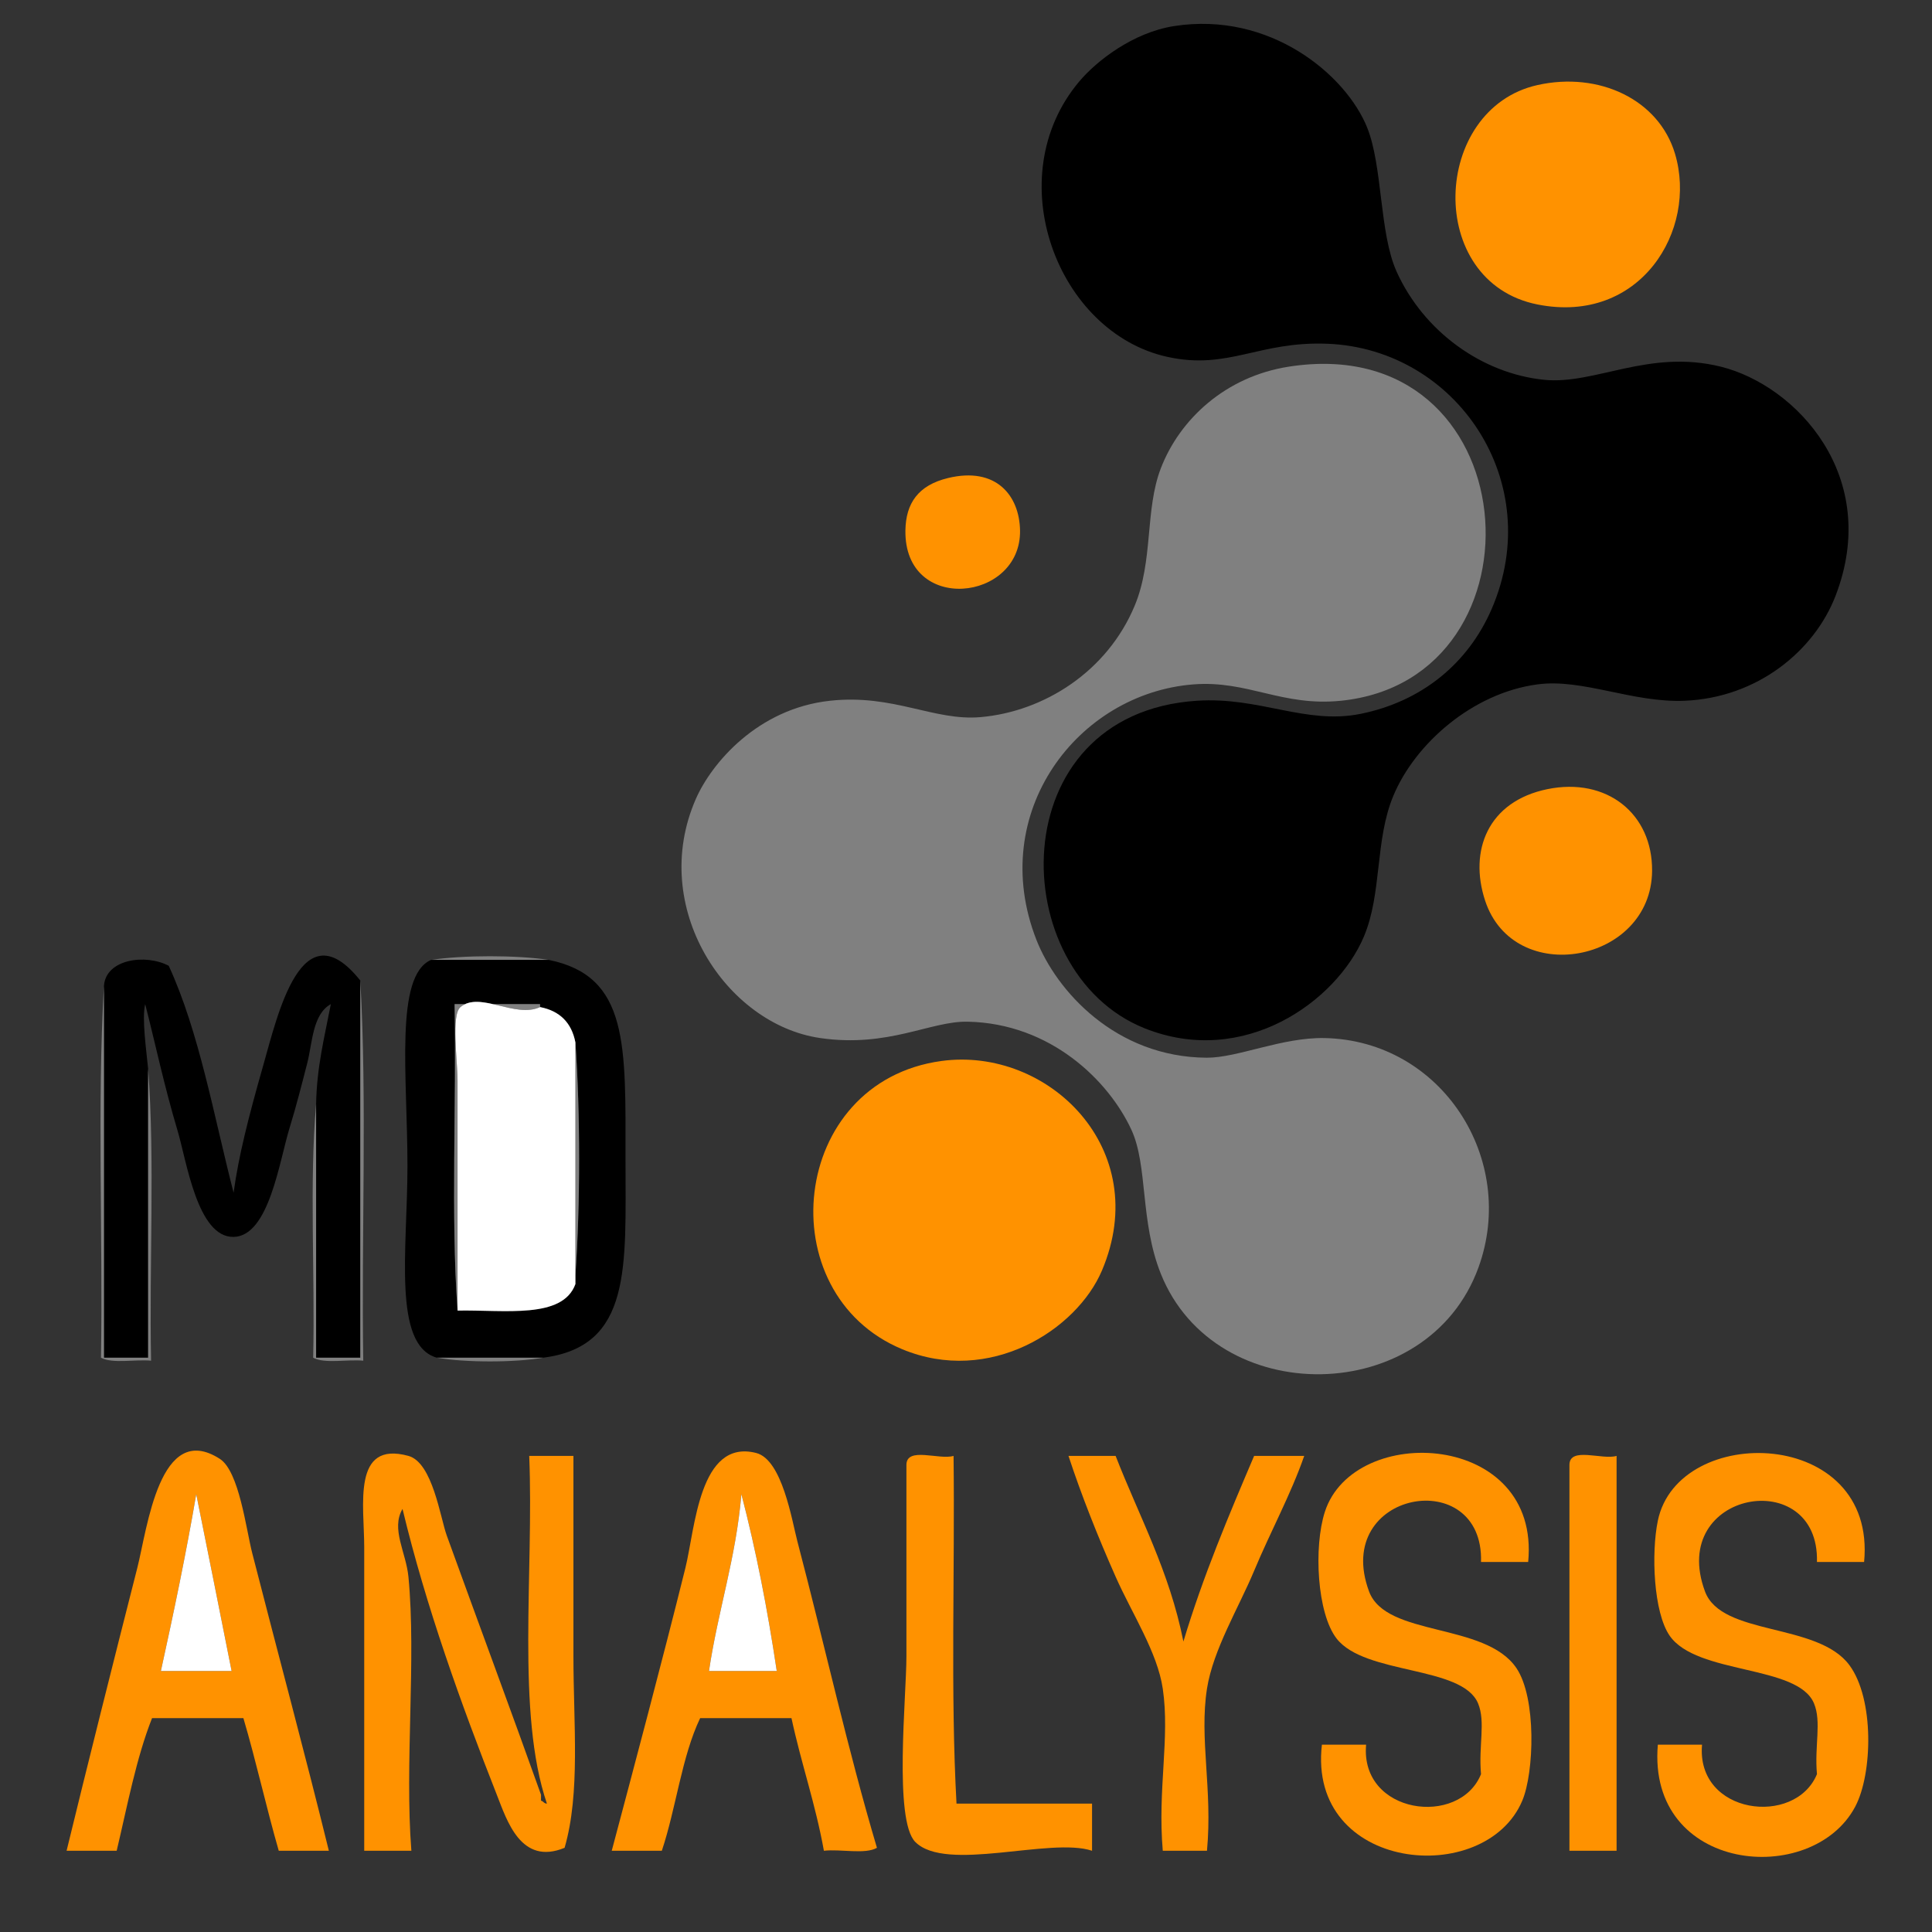<svg xmlns="http://www.w3.org/2000/svg" xmlns:xlink="http://www.w3.org/1999/xlink" id="Layer_1" width="323.992" height="323.992" x="0" y="0" enable-background="new 0 0 323.992 323.992" version="1.1" viewBox="0 0 323.992 323.992" xml:space="preserve"><rect x="0" y="0" width="323.992" height="323.992" fill="#333333" stroke="none"/><switch><g><g><g><path fill="#FF9200" fill-rule="evenodd" d="M55.148,310.368c-2.8,0-5.601,0-8.401,0 c-2.101-7.288-3.787-14.991-5.93-22.237c-5.106,0-10.212,0-15.319,0c-2.657,6.732-4.13,14.648-5.93,22.237 c-2.8,0-5.601,0-8.401,0c3.312-13.63,7.949-32.103,11.86-47.439c1.675-6.567,3.729-24.786,13.836-18.283 c3.243,2.085,4.403,11.78,5.436,15.812C46.633,277.384,51.104,293.908,55.148,310.368z M26.98,280.225c3.954,0,7.907,0,11.86,0 c-1.966-9.894-3.935-19.784-5.93-29.649C31.178,260.703,29.116,270.501,26.98,280.225z" clip-rule="evenodd"/><path fill="#FF9200" fill-rule="evenodd" d="M147.062,309.874c-1.986,1.145-6.088,0.172-8.896,0.494 c-1.403-7.819-3.806-14.642-5.436-22.237c-5.106,0-10.212,0-15.318,0c-3.091,6.464-4.03,15.079-6.424,22.237 c-2.8,0-5.601,0-8.4,0c3.5-13.163,8.529-32.034,12.354-47.439c1.629-6.56,2.309-21.687,11.859-19.271 c4.375,1.106,5.99,11.288,6.918,14.824C138.336,276.074,142.159,293.374,147.062,309.874z M118.895,280.225 c3.788,0,7.577,0,11.365,0c-1.542-10.317-3.474-20.244-5.93-29.649C123.415,261.355,120.409,270.044,118.895,280.225z" clip-rule="evenodd"/><path fill="#FF9200" fill-rule="evenodd" d="M256.272,261.94c-2.636,0-5.272,0-7.907,0 c0.477-16.435-25.047-11.972-18.778,4.942c2.848,7.686,19.47,5.122,24.709,12.848c3.389,4.999,2.985,17.494,0.988,22.237 c-6.206,14.729-36.074,11.945-33.604-9.389c2.471,0,4.941,0,7.412,0c-1.029,11.676,15.654,13.878,19.272,4.941 c-0.436-4.769,0.798-8.744-0.494-11.86c-2.647-6.381-18.938-4.74-23.72-10.871c-3.292-4.221-3.87-15.371-1.977-21.249 C227.025,238.482,258.375,240.062,256.272,261.94z" clip-rule="evenodd"/><path fill="#FF9200" fill-rule="evenodd" d="M312.606,261.94c-2.636,0-5.271,0-7.907,0 c0.439-16.355-25.054-11.993-18.777,4.942c2.792,7.533,18.873,5.151,24.214,12.354c4.199,5.664,3.901,18.211,0.988,23.72 c-7.232,13.675-34.946,11.099-33.109-10.377c2.471,0,4.942,0,7.413,0c-1.033,11.725,15.619,13.807,19.271,4.941 c-0.434-4.769,0.798-8.744-0.494-11.86c-2.712-6.54-19.666-4.769-24.214-11.365c-2.701-3.918-3.1-13.833-1.977-19.272 C281.416,238.551,314.754,239.281,312.606,261.94z" clip-rule="evenodd"/><path fill="#FF9200" fill-rule="evenodd" d="M88.75,244.151c2.472,0,4.942,0,7.413,0 c0,10.62,0,22.405,0,33.603c0,11.324,1.184,22.921-1.482,32.12c-7.327,3.015-9.663-4.569-11.366-8.895 c-5.968-15.164-11.874-31.53-15.812-47.934c-1.979,3.349,0.593,7.279,0.988,11.366c1.337,13.812-0.643,31.432,0.494,45.956 c-2.636,0-5.271,0-7.906,0c0-16.365,0-32.707,0-50.898c0-7.017-2.084-17.922,7.412-15.318c4.052,1.11,5.336,10.337,6.424,13.342 c5.168,14.282,11.309,30.821,15.813,43.486c0,0.33,0,0.659,0,0.988c0.4,0.094,0.492,0.496,0.988,0.494 C86.53,287.223,89.549,263.778,88.75,244.151z" clip-rule="evenodd"/><path fill="#FF9200" fill-rule="evenodd" d="M159.91,244.151c0.235,19.366-0.529,39.731,0.494,58.311 c7.577,0,15.154,0,22.73,0c0,2.636,0,5.271,0,7.906c-7.001-2.331-24.512,3.711-29.648-1.482 c-3.617-3.655-1.482-24.37-1.482-31.132c0-12.15,0-23.397,0-32.12C152.049,242.551,157.501,244.872,159.91,244.151z" clip-rule="evenodd"/><path fill="#FF9200" fill-rule="evenodd" d="M179.182,244.151c2.636,0,5.272,0,7.906,0 c3.965,10.202,9.021,19.312,11.366,31.132c3.312-11.02,7.579-21.082,11.86-31.132c2.801,0,5.601,0,8.401,0 c-2.244,6.46-5.63,12.632-8.401,19.271c-2.565,6.147-6.882,13.227-7.906,19.767c-1.319,8.424,0.96,16.84,0,27.179 c-2.472,0-4.942,0-7.413,0c-0.893-10.304,1.223-18.88,0-27.179c-0.9-6.114-5.169-12.601-7.907-18.777 C184.047,257.55,181.336,250.697,179.182,244.151z" clip-rule="evenodd"/><path fill="#FF9200" fill-rule="evenodd" d="M271.097,244.151c0,22.073,0,44.146,0,66.217 c-2.636,0-5.271,0-7.906,0c0-21.578,0-43.156,0-64.734C263.236,242.551,268.688,244.872,271.097,244.151z" clip-rule="evenodd"/><path fill="#FFF" fill-rule="evenodd" d="M32.91,250.575c1.995,9.865,3.963,19.756,5.93,29.649 c-3.953,0-7.906,0-11.86,0C29.116,270.501,31.178,260.703,32.91,250.575z" clip-rule="evenodd"/><path fill="#FFF" fill-rule="evenodd" d="M124.33,250.575c2.456,9.405,4.388,19.332,5.93,29.649 c-3.788,0-7.577,0-11.365,0C120.409,270.044,123.415,261.355,124.33,250.575z" clip-rule="evenodd"/></g><g><path fill-rule="evenodd" d="M196.871,4.377c16.125-2.532,28.863,8.195,32.402,17.025 c2.619,6.533,2.024,17.713,4.942,24.165c4.538,10.029,14.321,17.069,24.714,18.124c8.544,0.867,17.59-5.199,29.658-2.197 c12.646,3.145,26.954,18.438,19.222,38.444c-3.577,9.256-13.131,17.066-25.263,17.575c-8.8,0.369-17.096-3.758-24.714-2.745 c-10.904,1.449-20.528,9.957-24.166,18.672c-3.12,7.479-1.881,16.349-4.943,23.616c-4.59,10.895-20.149,22.05-36.796,15.377 c-23.538-9.432-24.181-52.764,8.788-54.92c10.575-0.691,18.251,4.062,27.46,2.197c10.246-2.075,18.013-8.438,21.969-17.575 c9.202-21.252-5.834-43.579-27.462-44.485c-11.585-0.486-16.662,4.45-26.91,2.197c-18.485-4.064-28.312-30.042-14.829-46.133 C183.879,10.21,189.996,5.456,196.871,4.377z" clip-rule="evenodd"/><path fill="#FF9200" fill-rule="evenodd" d="M257.833,14.263c10.284-2.296,20.342,2.395,23.067,11.532 c3.818,12.819-5.843,28.687-23.067,25.264C238.92,47.301,240.071,18.228,257.833,14.263z" clip-rule="evenodd"/><path fill="gray" fill-rule="evenodd" d="M216.092,61.494c40.297-6.326,44.365,52.408,8.788,56.019 c-9.893,1.004-15.602-3.446-24.714-2.745c-19.402,1.49-34.727,21.479-26.362,42.837c3.351,8.557,13.29,19.684,28.558,19.77 c5.175,0.031,12.636-3.44,19.771-3.295c19.609,0.402,32.382,20.293,25.813,38.445c-8.514,23.529-44.127,23.917-53.272,1.098 c-3.523-8.788-2.147-18.121-4.942-24.164c-3.772-8.16-13.476-17.838-27.461-18.125c-6.241-0.126-13.264,4.397-24.713,2.746 c-15.806-2.279-28.822-21.928-20.871-40.092c2.604-5.949,10.319-15.157,22.518-16.476c10.659-1.153,17.409,3.441,25.262,2.746 c10.645-0.942,21.216-7.656,25.814-18.673c3.163-7.582,1.691-16.051,4.393-23.067C197.833,70.32,205.501,63.157,216.092,61.494z" clip-rule="evenodd"/><path fill="#FF9200" fill-rule="evenodd" d="M158.975,80.167c8.066-1.951,11.984,2.935,12.083,8.788 c0.201,11.975-19.431,14.067-19.222,0C151.903,84.392,153.982,81.375,158.975,80.167z" clip-rule="evenodd"/><path fill="#FF9200" fill-rule="evenodd" d="M259.48,132.341c9.943-2.045,17.664,4.087,17.572,13.73 c-0.143,15.43-23.192,19.647-28.008,4.943C246.315,142.679,249.491,134.396,259.48,132.341z" clip-rule="evenodd"/><path fill="#FF9200" fill-rule="evenodd" d="M157.877,177.925c17.861-2.438,35.586,14.73,26.912,35.149 c-4.228,9.952-18.843,19.279-33.502,13.182C128.838,216.919,132.346,181.41,157.877,177.925z" clip-rule="evenodd"/></g><g><path fill-rule="evenodd" d="M17.43,165.424c0.211-4.595,7.003-5.521,10.872-3.459 c5.129,11.178,7.529,25.086,10.872,38.051c0.83-6.129,2.509-12.721,4.941-21.25c2.479-8.69,6.486-26.651,16.309-14.33 c0,21.083,0,42.167,0,63.251c-2.471,0-4.942,0-7.413,0c0-14.166,0-28.332,0-42.496c0.108-6.316,1.438-11.41,2.471-16.802 c-3.079,1.696-3.087,6.506-3.953,9.882c-0.9,3.509-1.849,7.247-2.965,10.873c-1.72,5.576-3.45,18.174-9.389,18.283 c-6.062,0.111-7.866-12.672-9.389-17.789c-2.331-7.838-3.656-14.3-5.436-21.25c-0.583,2.405,0.191,7.707,0.494,10.871 c0,16.143,0,32.285,0,48.428c-2.471,0-4.942,0-7.413,0C17.43,206.934,17.43,186.18,17.43,165.424z" clip-rule="evenodd"/><path fill="gray" fill-rule="evenodd" d="M72.283,160.977c5.439-0.823,14.326-0.823,19.766,0 C85.459,160.977,78.872,160.977,72.283,160.977z" clip-rule="evenodd"/><path fill-rule="evenodd" d="M73.271,227.688c-7.492-2.105-4.941-18.309-4.941-32.119 c0-15.129-2.191-31.902,3.953-34.592c6.589,0,13.177,0,19.766,0c13.448,2.757,12.849,14.246,12.849,33.604 c0,17.926,1.098,31.217-13.837,33.107C85.13,227.688,79.201,227.688,73.271,227.688z M76.73,219.781 c7.922-0.148,17.612,1.469,19.767-4.447c0-0.494,0-0.988,0-1.482c0.822-11.861,0.822-27.178,0-39.039 c-0.644-3.31-2.62-5.286-5.931-5.93c0-0.165,0-0.33,0-0.494c-4.776,0-9.554,0-14.33,0 C76.565,185.355,75.577,203.639,76.73,219.781z" clip-rule="evenodd"/><path fill="gray" fill-rule="evenodd" d="M90.566,168.883c-4.166,1.945-10.098-2.704-13.342,0 c-1.596,1.329-0.494,8.927-0.494,12.353c0,13.115,0,28.959,0,38.545c-1.153-16.143-0.165-34.426-0.494-51.392 c4.776,0,9.554,0,14.33,0C90.566,168.554,90.566,168.718,90.566,168.883z" clip-rule="evenodd"/><path fill="gray" fill-rule="evenodd" d="M96.497,174.813c0.822,11.861,0.822,27.177,0,39.039 C96.497,200.838,96.497,187.826,96.497,174.813z" clip-rule="evenodd"/><path fill="gray" fill-rule="evenodd" d="M73.271,227.688c5.93,0,11.859,0,17.789,0 C86.28,228.512,78.051,228.512,73.271,227.688z" clip-rule="evenodd"/><path fill="gray" fill-rule="evenodd" d="M17.43,165.424c0,20.755,0,41.509,0,62.263 c2.471,0,4.942,0,7.413,0c0-16.143,0-32.285,0-48.428c1.153,15.32,0.166,32.779,0.494,48.922 c-2.718-0.246-6.475,0.545-8.401-0.494C17.266,207.098,16.278,185.191,17.43,165.424z" clip-rule="evenodd"/><path fill="gray" fill-rule="evenodd" d="M53.01,185.191c0,14.164,0,28.33,0,42.496 c2.471,0,4.942,0,7.413,0c0-21.084,0-42.168,0-63.251c1.152,20.261,0.164,42.662,0.494,63.746 c-2.719-0.246-6.476,0.545-8.401-0.494C52.844,213.686,51.858,198.369,53.01,185.191z" clip-rule="evenodd"/><path fill="#FFF" fill-rule="evenodd" d="M90.566,168.883c3.311,0.644,5.287,2.62,5.931,5.93 c0,13.013,0,26.025,0,39.039c0,0.494,0,0.988,0,1.482c-2.154,5.916-11.845,4.299-19.767,4.447c0-9.586,0-25.43,0-38.545 c0-3.426-1.102-11.024,0.494-12.353C80.468,166.179,86.4,170.829,90.566,168.883z" clip-rule="evenodd"/></g></g></g></switch></svg>